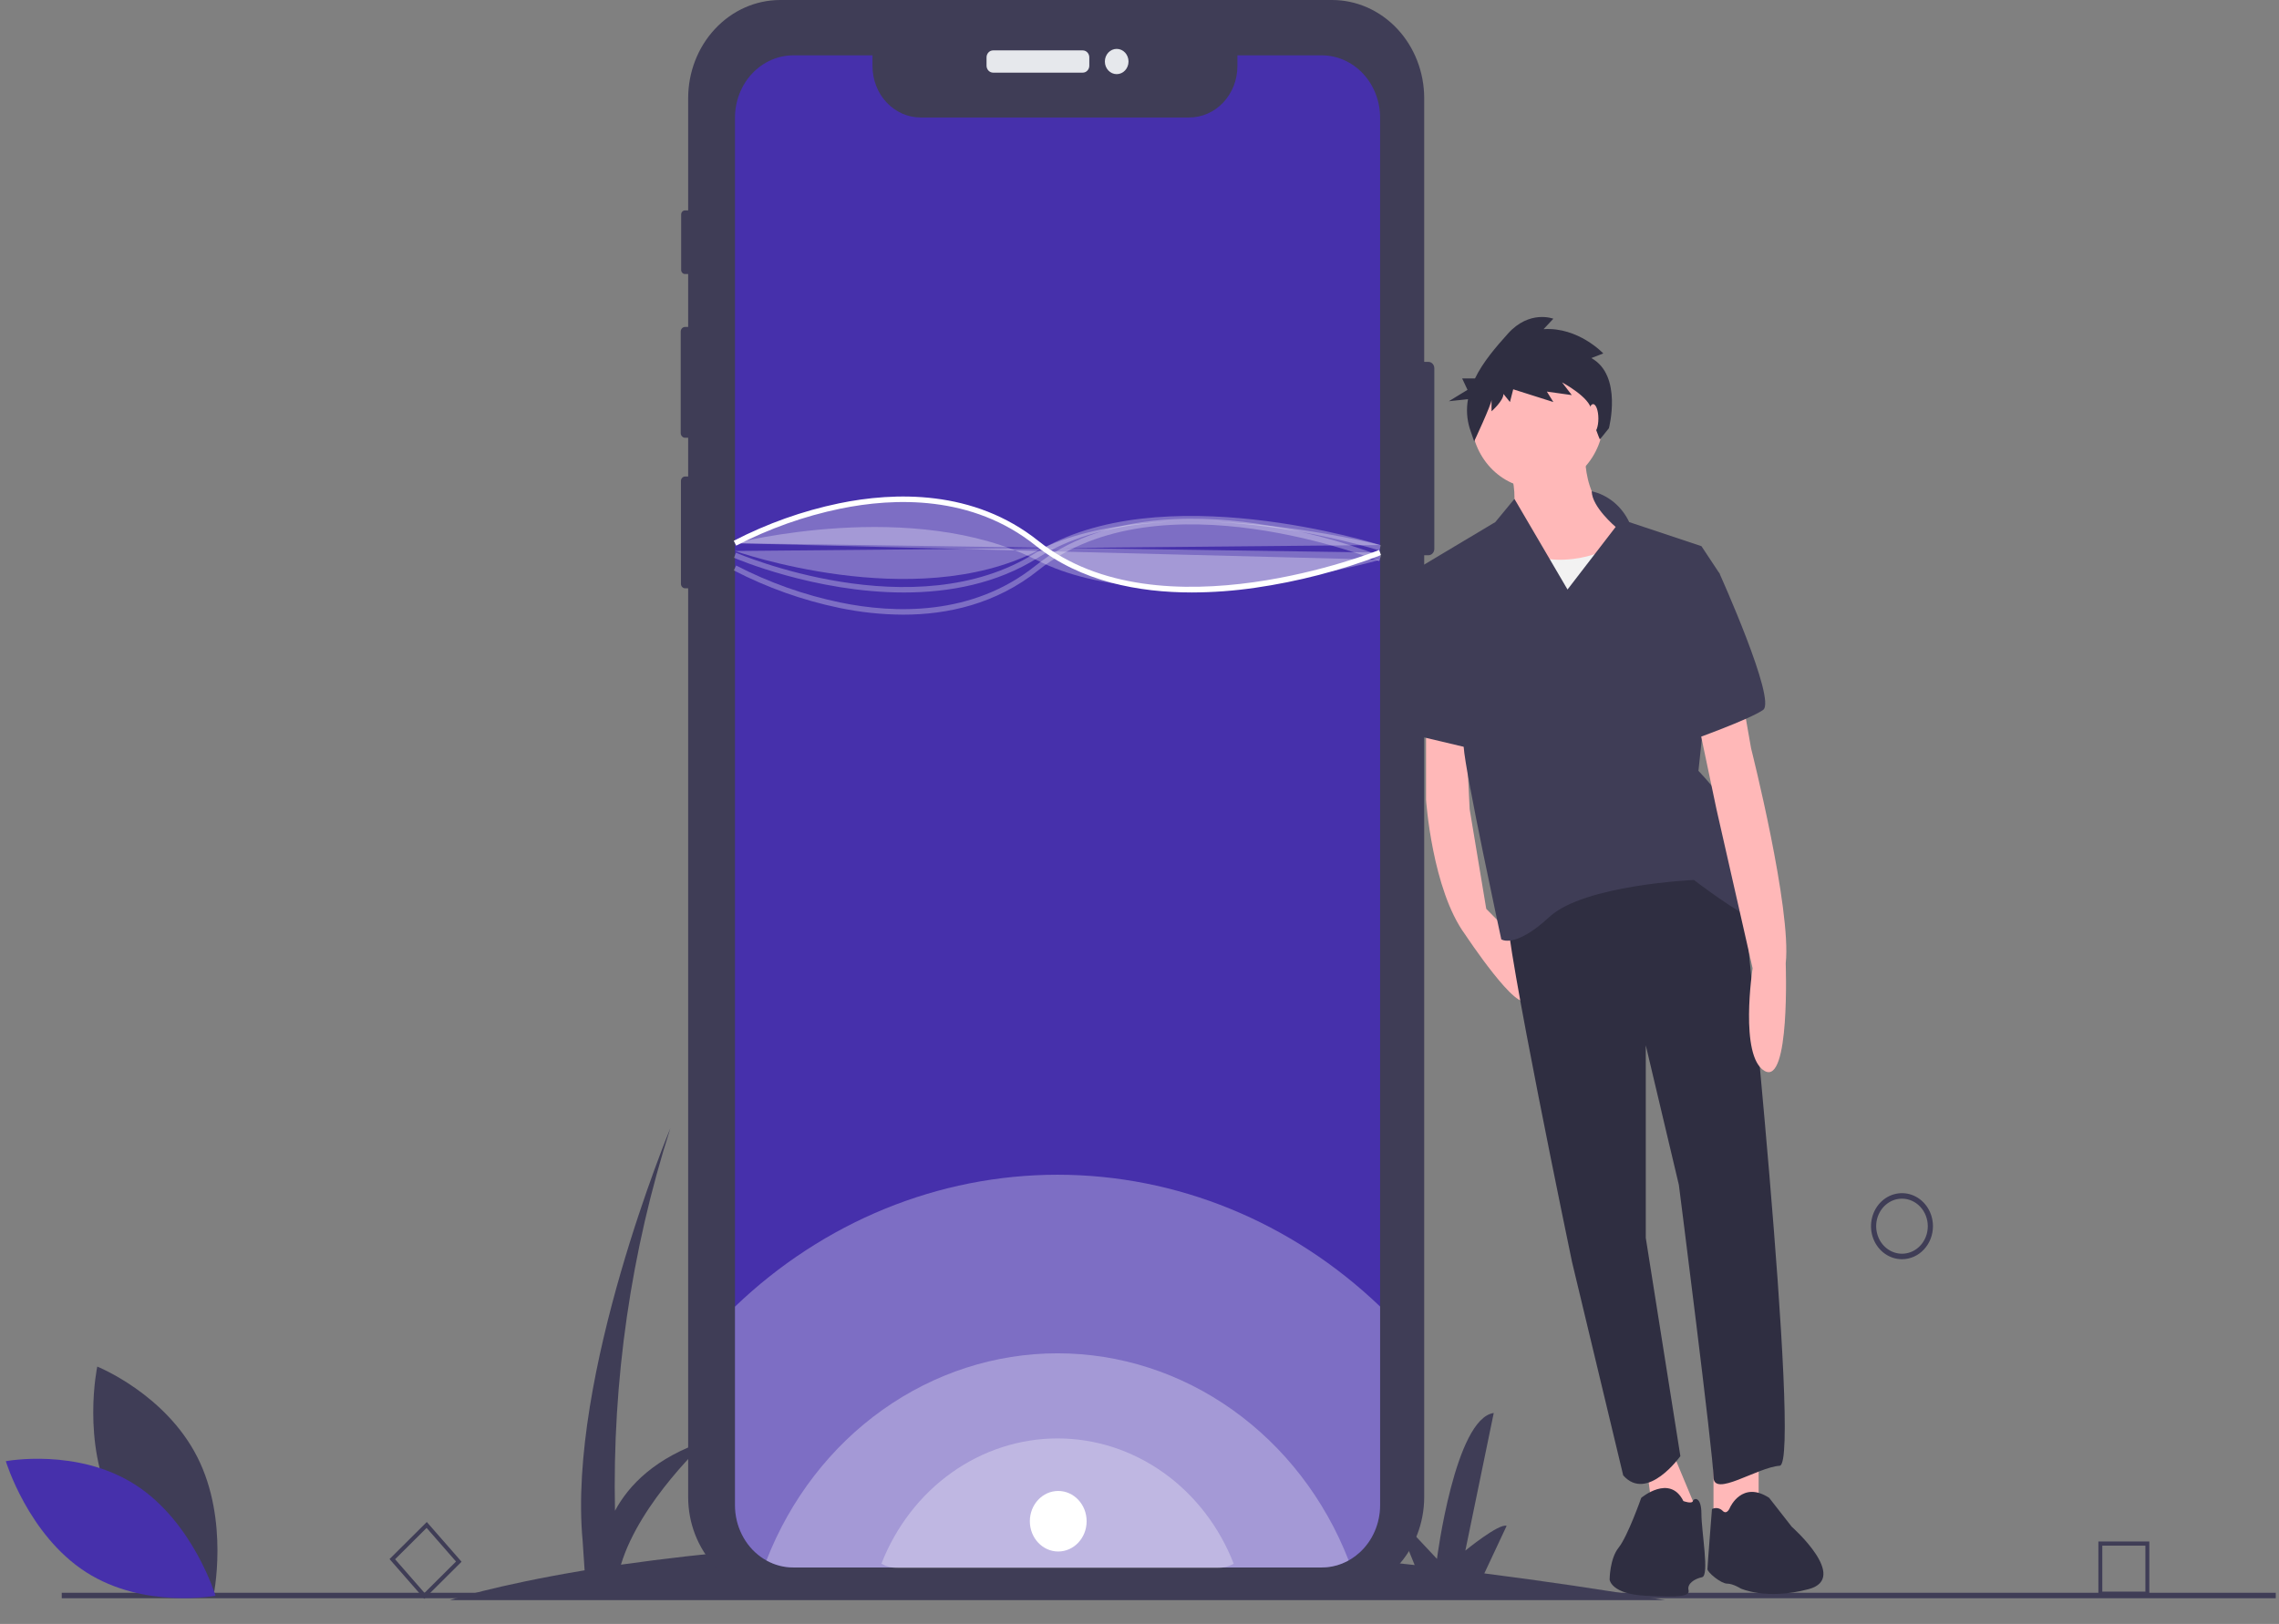 <svg width="94" height="67" viewBox="0 0 94 67" fill="none" xmlns="http://www.w3.org/2000/svg">
<rect x="0" y="0" width="94" height="67" fill="#808080" stroke="none"/>
<g clip-path="url(#clip0_1278_537)">
<path d="M68.69 66.019C66.102 65.587 63.612 65.219 61.223 64.916L62.143 62.953C61.824 62.84 60.44 63.975 60.44 63.975L61.611 58.297C60.014 58.524 59.269 64.316 59.269 64.316L57.459 62.385L58.35 64.571C51.039 63.752 44.73 63.496 39.426 63.554L40.214 61.874C39.894 61.761 38.51 62.896 38.51 62.896L39.681 57.218C38.084 57.445 37.339 63.237 37.339 63.237L35.529 61.306L36.473 63.622C32.84 63.734 29.215 64.046 25.612 64.555C26.398 61.943 29.142 59.433 29.142 59.433C27.032 60.133 25.934 61.274 25.366 62.331C25.251 56.966 26.025 51.622 27.652 46.544C27.652 46.544 23.393 56.764 24.032 63.578L24.113 64.788C20.409 65.405 18.55 66.019 18.55 66.019H68.69Z" fill="#3F3D56"/>
<path d="M78.45 51.953C78.197 51.953 77.95 51.873 77.74 51.724C77.53 51.574 77.366 51.361 77.269 51.112C77.173 50.863 77.147 50.589 77.197 50.325C77.246 50.06 77.368 49.817 77.546 49.627C77.725 49.436 77.953 49.306 78.2 49.254C78.448 49.201 78.705 49.228 78.938 49.331C79.172 49.434 79.371 49.609 79.512 49.833C79.652 50.057 79.727 50.321 79.727 50.59C79.727 50.952 79.592 51.298 79.352 51.554C79.113 51.809 78.788 51.953 78.45 51.953V51.953ZM78.45 49.455C78.239 49.455 78.033 49.521 77.858 49.646C77.683 49.771 77.547 49.948 77.466 50.156C77.385 50.363 77.364 50.592 77.406 50.812C77.447 51.032 77.548 51.235 77.697 51.393C77.846 51.552 78.035 51.66 78.242 51.704C78.448 51.748 78.662 51.725 78.857 51.64C79.052 51.554 79.218 51.408 79.335 51.221C79.452 51.035 79.514 50.815 79.514 50.59C79.514 50.289 79.401 50.001 79.202 49.788C79.002 49.575 78.732 49.455 78.45 49.455V49.455Z" fill="#3F3D56"/>
<path d="M88.651 65.841H86.55V63.599H88.651V65.841ZM86.712 65.668H88.49V63.771H86.712V65.668Z" fill="#3F3D56"/>
<path d="M17.501 65.963L16.067 64.324L17.604 62.795L19.038 64.434L17.501 65.963ZM16.296 64.332L17.509 65.72L18.809 64.426L17.596 63.038L16.296 64.332Z" fill="#3F3D56"/>
<path d="M93.867 65.714H2.547V65.941H93.867V65.714Z" fill="#3F3D56"/>
<path d="M59.16 15.19V22.649C59.16 22.718 59.134 22.784 59.088 22.832C59.043 22.881 58.981 22.909 58.916 22.909H58.743V61.764C58.743 62.839 58.342 63.871 57.63 64.631C56.917 65.391 55.95 65.818 54.942 65.818H32.183C31.684 65.818 31.19 65.713 30.729 65.51C30.268 65.306 29.849 65.007 29.496 64.631C29.143 64.254 28.864 63.807 28.673 63.316C28.482 62.824 28.384 62.297 28.384 61.764V24.272H28.258C28.212 24.272 28.169 24.253 28.137 24.218C28.104 24.184 28.086 24.137 28.086 24.089V19.844C28.086 19.82 28.09 19.796 28.099 19.773C28.107 19.751 28.12 19.731 28.136 19.714C28.152 19.697 28.171 19.683 28.192 19.674C28.213 19.665 28.235 19.66 28.258 19.66H28.384V18.061H28.257C28.209 18.061 28.163 18.04 28.13 18.004C28.096 17.968 28.077 17.919 28.077 17.868V13.681C28.077 13.63 28.096 13.581 28.13 13.545C28.164 13.509 28.209 13.489 28.257 13.489H28.384V11.306H28.255C28.234 11.306 28.213 11.302 28.194 11.293C28.174 11.285 28.157 11.272 28.142 11.256C28.127 11.241 28.115 11.222 28.107 11.201C28.099 11.18 28.095 11.158 28.095 11.136V8.851C28.095 8.806 28.112 8.762 28.142 8.73C28.172 8.698 28.212 8.68 28.255 8.68H28.384V4.053C28.384 2.978 28.784 1.947 29.497 1.187C30.209 0.427 31.175 3.91515e-05 32.183 0H54.942C55.95 -4.85949e-06 56.916 0.427 57.629 1.187C58.342 1.947 58.742 2.978 58.743 4.053V14.93H58.916C58.981 14.93 59.043 14.958 59.088 15.006C59.134 15.055 59.16 15.121 59.16 15.19V15.19Z" fill="#3F3D56"/>
<path d="M44.66 2.079H40.961C40.812 2.079 40.691 2.208 40.691 2.368V2.709C40.691 2.868 40.812 2.997 40.961 2.997H44.66C44.809 2.997 44.93 2.868 44.93 2.709V2.368C44.93 2.208 44.809 2.079 44.66 2.079Z" fill="#E6E8EC"/>
<path d="M46.059 3.059C46.329 3.059 46.547 2.826 46.547 2.538C46.547 2.25 46.329 2.017 46.059 2.017C45.789 2.017 45.571 2.25 45.571 2.538C45.571 2.826 45.789 3.059 46.059 3.059Z" fill="#E6E8EC"/>
<path d="M56.924 4.855V62.1C56.924 62.473 56.848 62.84 56.702 63.178C56.556 63.516 56.342 63.816 56.076 64.057C55.64 64.454 55.086 64.672 54.513 64.671H32.726C32.339 64.672 31.957 64.573 31.613 64.382C31.532 64.338 31.454 64.288 31.379 64.234C31.051 63.999 30.783 63.681 30.598 63.309C30.412 62.937 30.315 62.522 30.315 62.1V4.855C30.315 4.517 30.378 4.183 30.499 3.871C30.62 3.558 30.797 3.275 31.021 3.036C31.245 2.797 31.511 2.608 31.804 2.478C32.096 2.349 32.41 2.283 32.726 2.283H35.987V2.729C35.987 3.291 36.196 3.829 36.569 4.227C36.941 4.624 37.446 4.847 37.972 4.847H49.052C49.579 4.847 50.084 4.624 50.456 4.227C50.829 3.829 51.038 3.291 51.038 2.729V2.283H54.513C54.829 2.283 55.143 2.349 55.435 2.478C55.728 2.608 55.994 2.797 56.218 3.036C56.442 3.275 56.619 3.558 56.74 3.87C56.861 4.183 56.924 4.517 56.924 4.855Z" fill="#4630AB"/>
<path opacity="0.3" d="M56.924 53.906V62.1C56.924 62.473 56.848 62.84 56.702 63.178C56.556 63.516 56.342 63.816 56.076 64.057C55.64 64.454 55.086 64.671 54.513 64.671H32.726C32.339 64.672 31.957 64.573 31.613 64.382C31.532 64.338 31.454 64.288 31.379 64.234C31.051 63.999 30.783 63.681 30.598 63.309C30.412 62.937 30.315 62.522 30.315 62.1V53.909C33.968 50.406 38.707 48.468 43.619 48.467C48.531 48.467 53.27 50.404 56.924 53.906Z" fill="white"/>
<path opacity="0.3" d="M55.627 64.38C55.283 64.572 54.9 64.673 54.512 64.671H32.726C32.338 64.672 31.956 64.573 31.612 64.382C32.598 61.852 34.265 59.689 36.402 58.168C38.539 56.647 41.05 55.835 43.619 55.835C46.188 55.835 48.699 56.646 50.836 58.167C52.974 59.688 54.641 61.849 55.627 64.38V64.38Z" fill="white"/>
<path opacity="0.3" d="M50.886 64.517C50.678 64.634 50.447 64.694 50.211 64.694H37.028C36.794 64.694 36.562 64.634 36.354 64.518C36.951 62.987 37.96 61.679 39.253 60.758C40.546 59.838 42.065 59.347 43.62 59.347C45.174 59.346 46.694 59.837 47.987 60.758C49.281 61.678 50.289 62.986 50.886 64.517V64.517Z" fill="white"/>
<path d="M49.161 24.444C46.975 24.444 44.577 24 42.705 22.502C40.098 20.417 36.886 20.528 34.651 20.989C33.166 21.297 31.725 21.809 30.364 22.512L30.265 22.311C31.643 21.599 33.102 21.08 34.605 20.767C36.884 20.296 40.162 20.184 42.833 22.321C47.836 26.324 56.795 22.729 56.885 22.692L56.961 22.904C55.281 23.543 53.543 23.994 51.776 24.25C50.909 24.377 50.036 24.441 49.161 24.444Z" fill="white"/>
<path opacity="0.3" d="M30.314 22.412C30.314 22.412 37.659 20.514 42.769 23.112C47.879 25.711 56.928 23.093 56.928 23.093" fill="white"/>
<path opacity="0.3" d="M37.248 25.36C36.361 25.355 35.476 25.261 34.605 25.078C33.102 24.765 31.643 24.246 30.265 23.534L30.364 23.333C31.725 24.036 33.166 24.548 34.651 24.856C36.886 25.317 40.098 25.428 42.705 23.343C45.373 21.208 49.111 21.214 51.776 21.595C53.543 21.851 55.281 22.302 56.961 22.941L56.885 23.153C56.795 23.117 47.836 19.521 42.833 23.524C41.081 24.926 39.069 25.36 37.248 25.36Z" fill="white"/>
<path opacity="0.3" d="M37.285 24.445C33.597 24.445 30.323 23.034 30.274 23.013L30.355 22.803C30.428 22.835 37.71 25.971 42.715 22.81C47.806 19.594 56.863 22.465 56.954 22.494L56.892 22.711C56.803 22.682 47.834 19.84 42.823 23.005C41.113 24.085 39.146 24.445 37.285 24.445Z" fill="white"/>
<path opacity="0.3" d="M30.315 22.733C30.315 22.733 37.66 25.331 42.769 22.733C47.879 20.134 56.924 22.487 56.924 22.487" fill="white"/>
<path d="M58.819 29.685V32.996C58.819 32.996 59.068 36.704 60.433 38.558C60.433 38.558 62.668 41.935 62.978 41.206L62.596 38.808L61.302 37.498L60.619 33.393L60.433 29.685H58.819Z" fill="#FFB8B8"/>
<path d="M72.537 59.613V62.063L70.675 62.792V59.944L72.537 59.613Z" fill="#FFB8B8"/>
<path d="M68.75 59.349L69.992 62.328L68.254 63.123L67.881 60.209L68.75 59.349Z" fill="#FFB8B8"/>
<path d="M71.854 36.505C71.854 36.505 74.337 60.408 73.406 60.474C72.475 60.54 70.675 61.798 70.675 60.938C70.675 60.077 69.247 48.887 69.247 48.887L67.882 43.126V51.072L69.309 60.077C69.309 60.077 67.944 61.997 66.951 60.871L64.84 52.065C64.84 52.065 62.047 38.69 62.171 37.631C62.171 37.631 68.564 31.804 71.854 36.505Z" fill="#2F2E41"/>
<path d="M71.357 62.196C71.357 62.196 71.853 61.07 72.971 61.798L73.902 62.99C73.902 62.99 76.302 65.111 74.599 65.565C72.843 66.033 71.791 65.535 71.791 65.535C71.791 65.535 71.481 65.337 71.233 65.337C70.984 65.337 70.426 64.873 70.426 64.741C70.426 64.608 70.612 62.262 70.612 62.262C70.682 62.225 70.761 62.212 70.839 62.224C70.916 62.236 70.989 62.272 71.046 62.328C71.233 62.527 71.357 62.196 71.357 62.196Z" fill="#2F2E41"/>
<path d="M67.695 61.798C67.695 61.798 68.874 60.805 69.433 61.931C69.433 61.931 69.784 62.063 69.826 61.931C69.867 61.798 70.177 61.732 70.177 62.461C70.177 63.189 70.514 65.005 70.204 65.072C69.894 65.138 69.583 65.337 69.645 65.601C69.707 65.866 69.308 65.904 67.881 65.837C66.453 65.771 66.391 65.175 66.391 65.175C66.391 65.175 66.391 64.314 66.763 63.851C67.136 63.388 67.695 61.798 67.695 61.798Z" fill="#2F2E41"/>
<path d="M65.399 18.429C65.399 18.429 65.088 20.879 67.075 21.74C69.061 22.6 62.668 25.448 62.047 23.792C61.426 22.137 62.171 21.607 62.171 21.607C62.171 21.607 62.792 20.945 62.233 19.157L65.399 18.429Z" fill="#FFB8B8"/>
<path d="M63.412 20.151C64.921 20.151 66.144 18.846 66.144 17.237C66.144 15.628 64.921 14.324 63.412 14.324C61.904 14.324 60.681 15.628 60.681 17.237C60.681 18.846 61.904 20.151 63.412 20.151Z" fill="#FFB8B8"/>
<path d="M66.578 22.534C66.578 22.534 64.716 23.594 62.916 22.799C61.116 22.005 61.178 25.448 61.178 25.448L62.109 28.03L68.564 27.368L68.129 23.395L66.578 22.534Z" fill="#F2F2F2"/>
<path d="M65.653 20.269C65.984 20.343 66.294 20.497 66.562 20.717C66.829 20.937 67.047 21.219 67.199 21.541L70.178 22.534L70.923 23.66L70.054 31.804C70.054 31.804 71.668 33.459 71.668 34.386C71.668 35.313 73.654 38.492 72.661 38.094C71.668 37.697 69.868 36.306 69.868 36.306C69.868 36.306 65.337 36.505 63.909 37.829C62.481 39.154 61.923 38.756 61.923 38.756C61.923 38.756 60.433 31.87 60.371 30.811C60.309 29.751 58.571 23.395 58.571 23.395L61.675 21.541L62.465 20.584L64.654 24.322L66.64 21.74C66.64 21.74 65.659 20.916 65.653 20.269Z" fill="#3F3D56"/>
<path d="M71.854 28.758L72.226 30.877C72.226 30.877 73.902 37.498 73.654 39.75C73.654 39.75 73.84 44.782 72.785 44.186C71.73 43.59 72.288 39.948 72.288 39.948L70.799 33.393L69.992 29.553L71.854 28.758Z" fill="#FFB8B8"/>
<path d="M70.302 23.262L70.923 23.66C70.923 23.66 73.282 28.891 72.723 29.288C72.165 29.685 69.744 30.546 69.744 30.546L70.302 23.262Z" fill="#3F3D56"/>
<path d="M60.061 23.395L58.602 23.362L58.261 23.991L58.695 30.414L60.93 30.943L60.061 23.395Z" fill="#3F3D56"/>
<path d="M65.636 14.773L66.129 14.582C66.129 14.582 65.1 13.484 63.667 13.58L64.07 13.15C64.07 13.15 63.086 12.768 62.191 13.771C61.72 14.298 61.176 14.917 60.837 15.615H60.309L60.529 16.084L59.759 16.554L60.55 16.469C60.475 16.875 60.501 17.294 60.624 17.685L60.803 18.21C60.803 18.21 61.52 16.683 61.52 16.492V16.969C61.52 16.969 62.012 16.539 62.012 16.253L62.28 16.587L62.414 16.062L64.07 16.587L63.802 16.157L64.831 16.301L64.428 15.776C64.428 15.776 65.592 16.396 65.636 16.921C65.681 17.447 65.989 18.131 65.989 18.131L66.361 17.668C66.361 17.668 66.934 15.489 65.636 14.773Z" fill="#2F2E41"/>
<path d="M65.71 17.866C65.83 17.866 65.927 17.599 65.927 17.27C65.927 16.941 65.83 16.674 65.71 16.674C65.59 16.674 65.492 16.941 65.492 17.27C65.492 17.599 65.59 17.866 65.71 17.866Z" fill="#FFB8B8"/>
<path d="M4.672 62.12C5.995 64.738 8.803 65.862 8.803 65.862C8.803 65.862 9.466 62.741 8.143 60.124C6.82 57.506 4.012 56.383 4.012 56.383C4.012 56.383 3.349 59.503 4.672 62.12Z" fill="#3F3D56"/>
<path d="M5.582 61.259C7.97 62.792 8.89 65.837 8.89 65.837C8.89 65.837 5.938 66.397 3.549 64.864C1.16 63.331 0.24 60.286 0.24 60.286C0.24 60.286 3.193 59.726 5.582 61.259Z" fill="#4630AB"/>
<path opacity="0.3" d="M30.315 22.412C30.315 22.412 37.66 18.323 42.769 22.412C47.879 26.5 56.924 22.798 56.924 22.798" fill="white"/>
<path d="M43.648 64.012C44.294 64.012 44.819 63.453 44.819 62.763C44.819 62.073 44.294 61.514 43.648 61.514C43.001 61.514 42.477 62.073 42.477 62.763C42.477 63.453 43.001 64.012 43.648 64.012Z" fill="white"/>
</g>
<defs>
<clipPath id="clip0_1278_537">
<rect width="93.627" height="66.019" fill="white" transform="translate(0.24)"/>
</clipPath>
</defs>
</svg>
